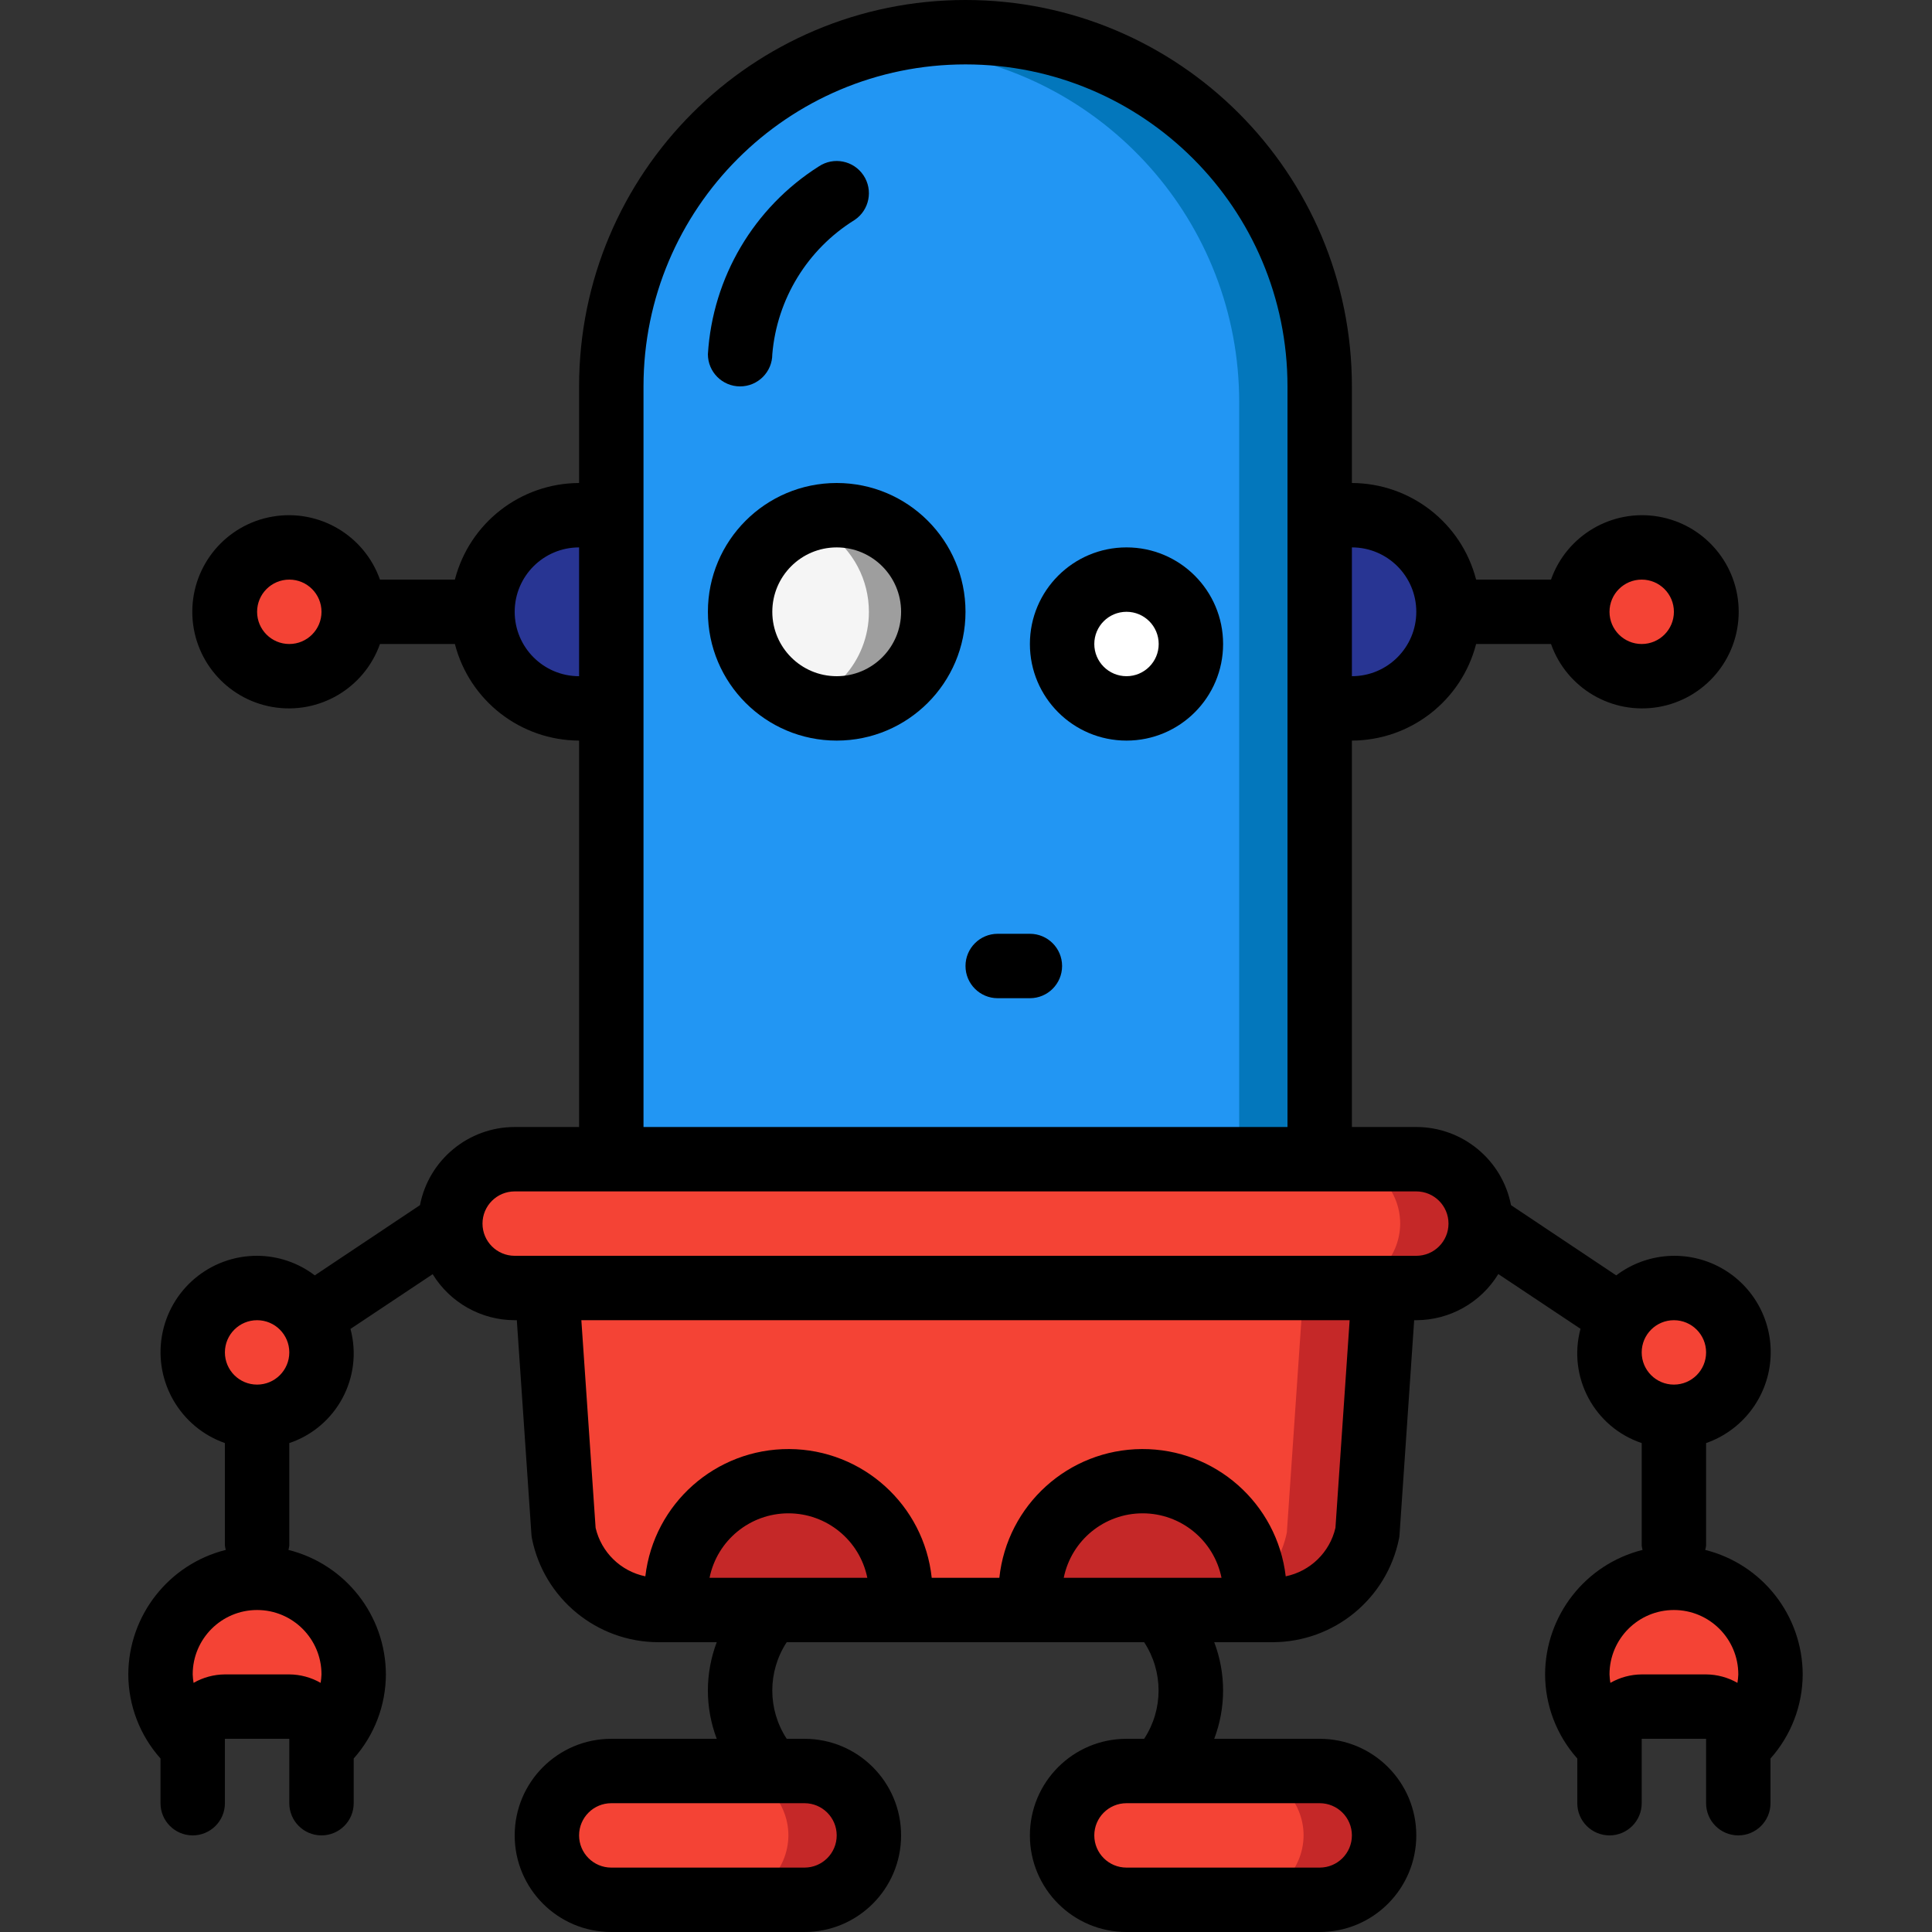 <svg height="512pt" viewBox="-34 0 512 512" width="512pt" xmlns="http://www.w3.org/2000/svg"><rect x="-34" y="0" width="512" height="512" fill="#333333" stroke="none"/><path d="m64 166.398c0 9.426-7.641 17.066-17.066 17.066-9.426 0-17.066-7.641-17.066-17.066 0-9.426 7.641-17.066 17.066-17.066 9.426 0 17.066 7.641 17.066 17.066zm0 0" fill="#f44335"/><path d="m132.266 190.465c-2.723 1.031-5.617 1.555-8.531 1.535-14.141 0-25.602-11.461-25.602-25.602 0-14.137 11.461-25.598 25.602-25.598 2.914-.02 5.809.5 8.531 1.535zm0 0" fill="#283593"/><path d="m413.867 166.398c0 9.426-7.641 17.066-17.066 17.066s-17.066-7.641-17.066-17.066c0-9.426 7.641-17.066 17.066-17.066s17.066 7.641 17.066 17.066zm0 0" fill="#f44335"/><path d="m311.465 142.336c2.727-1.035 5.621-1.555 8.535-1.535 14.137 0 25.602 11.461 25.602 25.598 0 14.141-11.465 25.602-25.602 25.602-2.914.02-5.809-.504-8.535-1.535zm0 0" fill="#283593"/><path d="m315.734 106.668v204.797h-187.734v-204.797c-.055-47.723 35.777-87.855 83.199-93.184 3.535-.488 7.102-.715 10.668-.684 24.898-.016 48.781 9.871 66.387 27.477 17.609 17.605 27.492 41.488 27.48 66.391zm0 0" fill="#0377bc"/><path d="m294.398 106.668v204.797h-166.398v-204.797c-.055-47.723 35.777-87.855 83.199-93.184 47.426 5.32 83.266 45.457 83.199 93.184zm0 0" fill="#2296f3"/><path d="m213.332 166.398c0 14.141-11.461 25.602-25.598 25.602-5.148.023-10.18-1.527-14.422-4.438-8.859-6.059-13-17-10.371-27.406 2.633-10.402 11.473-18.066 22.148-19.188.852-.082 1.789-.168 2.645-.168 6.789 0 13.301 2.695 18.102 7.496 4.801 4.801 7.496 11.312 7.496 18.102zm0 0" fill="#9e9e9e"/><path d="m196.266 162.133c.031 13.121-9.898 24.121-22.953 25.43-8.859-6.059-13-17-10.371-27.406 2.633-10.402 11.473-18.066 22.148-19.188 6.996 4.773 11.18 12.695 11.176 21.164zm0 0" fill="#f5f5f5"/><path d="m281.602 174.934c0 9.426-7.641 17.066-17.066 17.066-9.426 0-17.07-7.641-17.07-17.066 0-9.426 7.645-17.066 17.07-17.066 9.426 0 17.066 7.641 17.066 17.066zm0 0" fill="#fff"/><path d="m332.801 341.332-4.438 64.77c-2.398 11.953-12.895 20.559-25.09 20.566h-162.816c-12.191-.008-22.688-8.613-25.086-20.566l-4.438-64.77zm0 0" fill="#c52828"/><path d="m311.465 341.332-4.434 64.77c-2.398 11.953-12.898 20.559-25.09 20.566h-141.484c-12.191-.008-22.688-8.613-25.086-20.566l-4.438-64.77zm0 0" fill="#f44335"/><path d="m358.398 324.266c-.066 9.398-7.668 16.996-17.066 17.066h-238.934c-9.414-.027-17.035-7.652-17.066-17.066.07-9.395 7.672-16.996 17.066-17.066h238.934c9.414.027 17.039 7.652 17.066 17.066zm0 0" fill="#c52828"/><path d="m337.066 324.266c-.07 9.398-7.668 16.996-17.066 17.066h-217.602c-9.414-.027-17.035-7.652-17.066-17.066.07-9.395 7.672-16.996 17.066-17.066h217.602c9.414.027 17.039 7.652 17.066 17.066zm0 0" fill="#f44335"/><path d="m196.266 486.398c-.07 9.398-7.668 17-17.066 17.066h-51.199c-9.414-.027-17.039-7.652-17.066-17.066.07-9.395 7.668-16.996 17.066-17.066h51.199c9.414.031 17.039 7.652 17.066 17.066zm0 0" fill="#c52828"/><path d="m332.801 486.398c-.07 9.398-7.672 17-17.066 17.066h-51.199c-9.414-.027-17.039-7.652-17.07-17.066.07-9.395 7.672-16.996 17.07-17.066h51.199c9.414.031 17.039 7.652 17.066 17.066zm0 0" fill="#c52828"/><path d="m174.934 486.398c-.07 9.398-7.672 17-17.066 17.066h-29.867c-9.414-.027-17.039-7.652-17.066-17.066.07-9.395 7.668-16.996 17.066-17.066h29.867c9.414.031 17.039 7.652 17.066 17.066zm0 0" fill="#f44335"/><path d="m311.465 486.398c-.066 9.398-7.668 17-17.066 17.066h-29.863c-9.414-.027-17.039-7.652-17.07-17.066.07-9.395 7.672-16.996 17.07-17.066h29.863c9.414.031 17.039 7.652 17.066 17.066zm0 0" fill="#f44335"/><path d="m145.406 426.668c-.242-1.41-.355-2.84-.34-4.27 0-16.492 13.371-29.863 29.867-29.863s29.867 13.371 29.867 29.863c.016 1.43-.098 2.859-.344 4.27zm0 0" fill="#c52828"/><path d="m239.273 426.668c-.242-1.41-.355-2.84-.34-4.27 0-16.492 13.371-29.863 29.867-29.863 16.492 0 29.867 13.371 29.867 29.863.016 1.43-.098 2.859-.344 4.27zm0 0" fill="#c52828"/><g fill="#f44335"><path d="m55.465 358.398c0 9.426-7.641 17.066-17.066 17.066-9.426 0-17.066-7.641-17.066-17.066 0-9.426 7.641-17.066 17.066-17.066 9.426 0 17.066 7.641 17.066 17.066zm0 0"/><path d="m14.32 448.223c-1.508-4.223-1.906-8.758-1.152-13.176 2.246-13.129 14.184-22.34 27.449-21.188 13.27 1.156 23.438 12.289 23.383 25.605.004 2.691-.414 5.367-1.238 7.93-2.395 6.762-8.852 11.234-16.023 11.094h-16.762c-6.848.18-13.094-3.91-15.656-10.266zm0 0"/><path d="m422.398 358.398c0 9.426-7.641 17.066-17.066 17.066s-17.066-7.641-17.066-17.066c0-9.426 7.641-17.066 17.066-17.066s17.066 7.641 17.066 17.066zm0 0"/><path d="m381.254 448.223c-1.508-4.223-1.906-8.758-1.152-13.176 2.246-13.129 14.18-22.34 27.449-21.188 13.27 1.156 23.438 12.289 23.383 25.605.004 2.691-.414 5.367-1.238 7.93-2.395 6.762-8.852 11.234-16.023 11.094h-16.762c-6.852.18-13.094-3.91-15.656-10.266zm0 0"/></g><path d="m187.734 128c-18.852 0-34.133 15.281-34.133 34.133 0 18.852 15.281 34.133 34.133 34.133s34.133-15.281 34.133-34.133c0-18.852-15.281-34.133-34.133-34.133zm0 51.199c-9.426 0-17.066-7.641-17.066-17.066 0-9.426 7.641-17.066 17.066-17.066s17.066 7.641 17.066 17.066c0 9.426-7.641 17.066-17.066 17.066zm0 0"/><path d="m264.535 145.066c-14.141 0-25.602 11.461-25.602 25.602 0 14.137 11.461 25.598 25.602 25.598 14.137 0 25.598-11.461 25.598-25.598 0-14.141-11.461-25.602-25.598-25.602zm0 34.133c-4.715 0-8.535-3.82-8.535-8.531 0-4.715 3.82-8.535 8.535-8.535 4.711 0 8.531 3.82 8.531 8.535 0 4.711-3.82 8.531-8.531 8.531zm0 0"/><path d="m238.934 247.465h-8.535c-4.711 0-8.531 3.824-8.531 8.535s3.82 8.535 8.531 8.535h8.535c4.711 0 8.531-3.824 8.531-8.535s-3.82-8.535-8.531-8.535zm0 0"/><path d="m162.133 102.398c4.715 0 8.535-3.82 8.535-8.531 1.234-14.637 9.32-27.824 21.801-35.566 3.922-2.617 4.98-7.914 2.363-11.836-2.613-3.922-7.914-4.98-11.836-2.363-17.219 10.91-28.152 29.418-29.395 49.766 0 4.711 3.82 8.531 8.531 8.531zm0 0"/><path d="m0 443.734c.027 8.223 3.062 16.148 8.535 22.289v11.844c0 4.711 3.82 8.531 8.531 8.531 4.715 0 8.535-3.82 8.535-8.531v-17.066h17.066v17.066c0 4.711 3.82 8.531 8.531 8.531 4.715 0 8.535-3.82 8.535-8.531v-11.844c5.469-6.141 8.504-14.066 8.531-22.289-.055-15.609-10.688-29.195-25.828-32.992.102-.375.18-.758.23-1.141v-27.172c12.539-4.223 19.637-17.469 16.211-30.25l21.785-14.508c4.637 7.562 12.867 12.18 21.734 12.195h.566l3.871 56.797c.02.367.066.734.145 1.094 3.223 15.934 17.211 27.402 33.469 27.441h15.496c-3.129 8.246-3.129 17.355 0 25.602h-27.945c-14.137 0-25.602 11.461-25.602 25.598 0 14.141 11.465 25.602 25.602 25.602h51.199c14.141 0 25.602-11.461 25.602-25.602 0-14.137-11.461-25.598-25.602-25.598h-4.711c-5.098-7.773-5.098-17.828 0-25.602h94.723c5.098 7.773 5.098 17.828 0 25.602h-4.676c-14.141 0-25.602 11.461-25.602 25.598 0 14.141 11.461 25.602 25.602 25.602h51.199c14.137 0 25.598-11.461 25.598-25.602 0-14.137-11.461-25.598-25.598-25.598h-27.949c3.129-8.246 3.129-17.355 0-25.602h15.496c16.262-.039 30.246-11.508 33.469-27.441.078-.359.129-.727.145-1.094l3.875-56.797h.562c8.879-.023 17.105-4.652 21.734-12.23l21.785 14.508c-3.445 12.793 3.656 26.059 16.215 30.285v27.172c.051.383.129.766.23 1.141-15.141 3.797-25.777 17.383-25.832 32.992.027 8.223 3.062 16.148 8.535 22.289v11.844c0 4.711 3.82 8.531 8.535 8.531 4.711 0 8.531-3.82 8.531-8.531v-17.066h17.066v17.066c0 4.711 3.82 8.531 8.535 8.531 4.711 0 8.531-3.82 8.531-8.531v-11.844c5.473-6.141 8.508-14.066 8.535-22.289-.055-15.609-10.691-29.195-25.832-32.992.102-.375.18-.758.23-1.141v-27.172c9.516-3.316 16.191-11.922 17.035-21.965.844-10.043-4.301-19.641-13.129-24.5-8.828-4.855-19.691-4.066-27.723 2.023l-27.879-18.609c-2.336-12.02-12.859-20.699-25.105-20.711h-17.066v-102.402c15.52-.059 29.043-10.574 32.922-25.598h19.848c4.156 11.754 16.18 18.805 28.465 16.695 12.289-2.105 21.273-12.762 21.273-25.23s-8.984-23.121-21.273-25.23c-12.285-2.109-24.309 4.941-28.465 16.699h-19.848c-3.879-15.027-17.402-25.543-32.922-25.602v-25.602c0-56.551-45.844-102.398-102.398-102.398-56.555 0-102.402 45.848-102.402 102.398v25.602c-15.516.059-29.039 10.574-32.918 25.602h-19.852c-4.156-11.758-16.176-18.809-28.465-16.699-12.289 2.109-21.27 12.762-21.27 25.23s8.98 23.125 21.27 25.23c12.289 2.109 24.309-4.941 28.465-16.695h19.852c3.879 15.023 17.402 25.539 32.918 25.598v102.402h-17.066c-12.242.012-22.766 8.691-25.102 20.711l-27.879 18.609c-4.395-3.352-9.762-5.172-15.285-5.188-12.453-.023-23.109 8.938-25.219 21.211-2.109 12.273 4.938 24.281 16.688 28.418v27.172c.051.383.125.766.23 1.141-15.141 3.797-25.777 17.383-25.832 32.992zm187.734 42.664c0 4.715-3.82 8.535-8.535 8.535h-51.199c-4.711 0-8.535-3.82-8.535-8.535 0-4.711 3.824-8.531 8.535-8.531h51.199c4.715 0 8.535 3.82 8.535 8.531zm136.531 0c0 4.715-3.82 8.535-8.531 8.535h-51.199c-4.715 0-8.535-3.82-8.535-8.535 0-4.711 3.82-8.531 8.535-8.531h51.199c4.711 0 8.531 3.82 8.531 8.531zm-170.23-68.266c2.02-9.941 10.762-17.086 20.906-17.086 10.145 0 18.887 7.145 20.906 17.086zm93.867 0c2.02-9.941 10.762-17.086 20.906-17.086 10.145 0 18.887 7.145 20.906 17.086zm72.004-13.234c-1.512 6.484-6.656 11.496-13.176 12.844-2.27-19.309-18.684-33.832-38.121-33.73-19.441.102-35.703 14.789-37.773 34.121h-17.922c-2.066-19.332-18.332-34.02-37.77-34.121-19.441-.102-35.855 14.422-38.125 33.73-6.52-1.348-11.664-6.359-13.176-12.844l-3.781-55.031h203.605zm106.762 38.836c-.031.75-.105 1.5-.23 2.242-2.531-1.449-5.391-2.223-8.305-2.242h-17.066c-2.914.02-5.773.793-8.301 2.242-.125-.742-.203-1.492-.23-2.242 0-9.426 7.641-17.066 17.066-17.066 9.426 0 17.066 7.641 17.066 17.066zm-8.535-85.336c0 4.715-3.82 8.535-8.531 8.535-4.715 0-8.535-3.82-8.535-8.535 0-4.711 3.82-8.531 8.535-8.531 4.711 0 8.531 3.82 8.531 8.531zm-17.066-204.797c4.715 0 8.535 3.82 8.535 8.531 0 4.715-3.82 8.535-8.535 8.535-4.711 0-8.531-3.82-8.531-8.535 0-4.711 3.82-8.531 8.531-8.531zm-59.734 8.531c0 9.426-7.641 17.066-17.066 17.066v-34.133c9.426 0 17.066 7.641 17.066 17.066zm-298.664 8.535c-4.715 0-8.535-3.82-8.535-8.535 0-4.711 3.82-8.531 8.535-8.531 4.711 0 8.531 3.82 8.531 8.531 0 4.715-3.82 8.535-8.531 8.535zm59.73-8.535c0-9.426 7.641-17.066 17.066-17.066v34.133c-9.426 0-17.066-7.641-17.066-17.066zm34.137-59.734c0-47.125 38.203-85.332 85.332-85.332 47.129 0 85.332 38.207 85.332 85.332v196.27h-170.664zm-34.137 213.336h238.934c4.715 0 8.535 3.82 8.535 8.531 0 4.715-3.82 8.535-8.535 8.535h-238.934c-4.711 0-8.531-3.82-8.531-8.535 0-4.711 3.82-8.531 8.531-8.531zm-68.266 34.133c4.715 0 8.535 3.82 8.535 8.531 0 4.715-3.82 8.535-8.535 8.535-4.711 0-8.531-3.82-8.531-8.535 0-4.711 3.82-8.531 8.531-8.531zm0 76.801c9.426 0 17.066 7.641 17.066 17.066-.027.75-.105 1.5-.23 2.242-2.527-1.449-5.387-2.223-8.301-2.242h-17.066c-2.918.02-5.777.793-8.305 2.242-.125-.742-.203-1.492-.23-2.242 0-9.426 7.641-17.066 17.066-17.066zm0 0"/></svg>